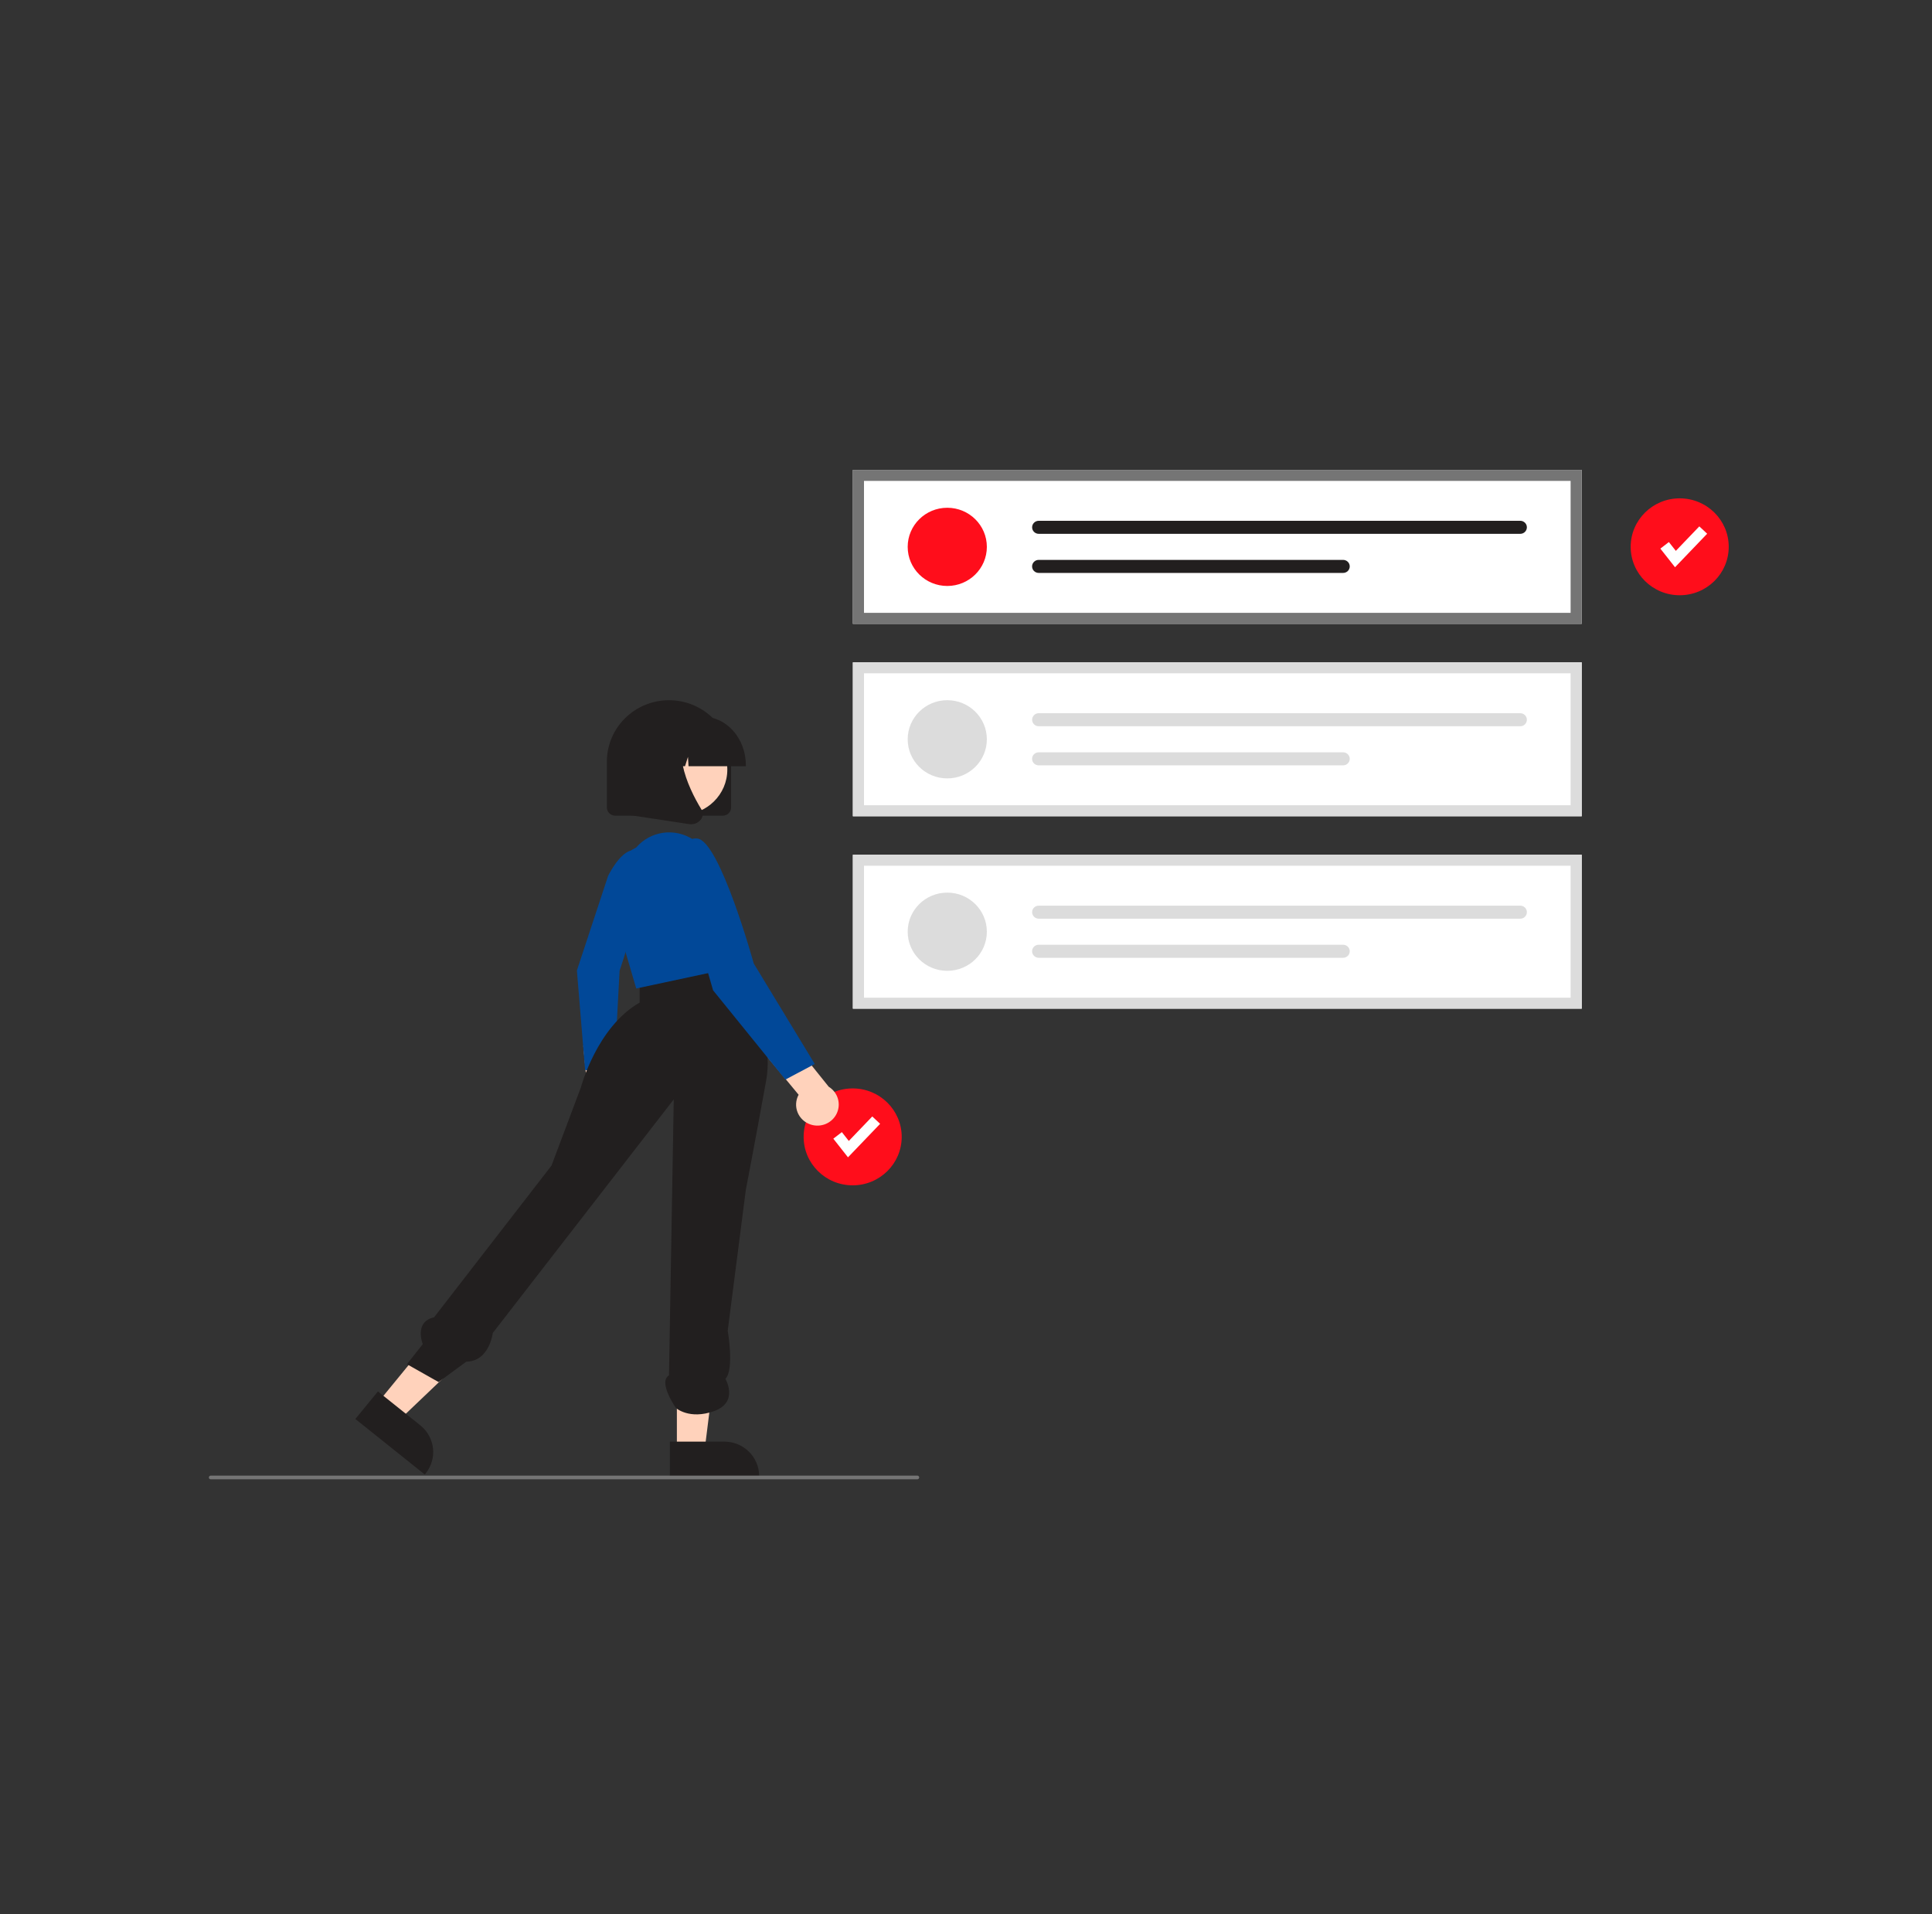 <svg width="111" height="110" viewBox="0 0 111 110" fill="none" xmlns="http://www.w3.org/2000/svg">
<rect x="0" y="0" width="111" height="110" fill="#333333" stroke="none"/>
<g clip-path="url(#clip0_490_172366)">
<path d="M48.989 68.109C50.545 68.109 51.806 66.863 51.806 65.325C51.806 63.788 50.545 62.541 48.989 62.541C47.433 62.541 46.172 63.788 46.172 65.325C46.172 66.863 47.433 68.109 48.989 68.109Z" fill="#FF0D1B"/>
<path d="M48.72 66.5L47.877 65.429L48.367 65.052L48.767 65.559L50.115 64.152L50.566 64.575L48.72 66.5Z" fill="white"/>
<path d="M90.876 35.846H49V27H90.876V35.846Z" fill="white"/>
<path d="M54.424 33.67C55.68 33.67 56.698 32.664 56.698 31.423C56.698 30.182 55.68 29.176 54.424 29.176C53.168 29.176 52.15 30.182 52.15 31.423C52.15 32.664 53.168 33.67 54.424 33.67Z" fill="#FF0D1B"/>
<path d="M59.678 29.925C59.577 29.925 59.481 29.964 59.41 30.035C59.339 30.105 59.299 30.2 59.299 30.299C59.299 30.399 59.339 30.494 59.41 30.564C59.481 30.634 59.577 30.674 59.678 30.674H87.346C87.446 30.674 87.542 30.634 87.613 30.564C87.684 30.494 87.724 30.398 87.724 30.299C87.724 30.2 87.684 30.105 87.613 30.035C87.542 29.965 87.446 29.925 87.346 29.925H59.678Z" fill="#221F1F"/>
<path d="M59.677 32.171C59.576 32.171 59.48 32.21 59.408 32.281C59.337 32.351 59.297 32.446 59.297 32.545C59.297 32.644 59.336 32.74 59.407 32.81C59.478 32.88 59.575 32.92 59.675 32.92H77.167C77.217 32.92 77.266 32.911 77.312 32.892C77.358 32.873 77.4 32.846 77.436 32.811C77.471 32.776 77.499 32.735 77.518 32.689C77.537 32.644 77.547 32.595 77.547 32.546C77.547 32.497 77.537 32.448 77.518 32.402C77.499 32.357 77.471 32.316 77.436 32.281C77.4 32.246 77.358 32.218 77.312 32.2C77.266 32.181 77.217 32.171 77.167 32.171H59.677Z" fill="#221F1F"/>
<path d="M90.876 35.846H49V27H90.876V35.846ZM49.639 35.214H90.237V27.632H49.639V35.214Z" fill="#757575"/>
<path d="M90.876 46.902H49V38.057H90.876V46.902Z" fill="white"/>
<path d="M54.424 44.727C55.68 44.727 56.698 43.721 56.698 42.48C56.698 41.239 55.68 40.233 54.424 40.233C53.168 40.233 52.15 41.239 52.15 42.48C52.15 43.721 53.168 44.727 54.424 44.727Z" fill="#DCDCDC"/>
<path d="M59.678 40.981C59.577 40.981 59.481 41.021 59.41 41.091C59.339 41.161 59.299 41.257 59.299 41.356C59.299 41.455 59.339 41.55 59.41 41.621C59.481 41.691 59.577 41.73 59.678 41.73H87.346C87.446 41.73 87.542 41.691 87.613 41.62C87.684 41.55 87.724 41.455 87.724 41.356C87.724 41.257 87.684 41.162 87.613 41.091C87.542 41.021 87.446 40.982 87.346 40.981H59.678Z" fill="#DCDCDC"/>
<path d="M59.677 43.228C59.576 43.228 59.48 43.268 59.408 43.338C59.337 43.408 59.297 43.503 59.297 43.602C59.297 43.702 59.336 43.797 59.407 43.867C59.478 43.938 59.575 43.977 59.675 43.977H77.167C77.217 43.978 77.266 43.968 77.312 43.949C77.358 43.93 77.4 43.903 77.436 43.868C77.471 43.833 77.499 43.792 77.518 43.746C77.537 43.701 77.547 43.652 77.547 43.603C77.547 43.554 77.537 43.505 77.518 43.46C77.499 43.414 77.471 43.373 77.436 43.338C77.4 43.303 77.358 43.276 77.312 43.257C77.266 43.238 77.217 43.228 77.167 43.228H59.677Z" fill="#DCDCDC"/>
<path d="M90.876 46.902H49V38.057H90.876V46.902ZM49.639 46.27H90.237V38.688H49.639V46.27Z" fill="#DCDCDC"/>
<path d="M90.876 57.959H49V49.114H90.876V57.959Z" fill="white"/>
<path d="M54.424 55.784C55.68 55.784 56.698 54.778 56.698 53.537C56.698 52.296 55.68 51.29 54.424 51.29C53.168 51.29 52.15 52.296 52.15 53.537C52.15 54.778 53.168 55.784 54.424 55.784Z" fill="#DCDCDC"/>
<path d="M59.678 52.039C59.577 52.039 59.481 52.078 59.41 52.149C59.339 52.219 59.299 52.314 59.299 52.414C59.299 52.513 59.339 52.608 59.41 52.678C59.481 52.749 59.577 52.788 59.678 52.788H87.346C87.446 52.788 87.542 52.748 87.613 52.678C87.684 52.608 87.724 52.513 87.724 52.414C87.724 52.314 87.684 52.219 87.613 52.149C87.542 52.079 87.446 52.039 87.346 52.039H59.678Z" fill="#DCDCDC"/>
<path d="M59.677 54.285C59.576 54.285 59.48 54.324 59.408 54.394C59.337 54.464 59.297 54.559 59.297 54.659C59.297 54.758 59.336 54.853 59.407 54.924C59.478 54.994 59.575 55.034 59.675 55.034H77.167C77.217 55.034 77.266 55.025 77.312 55.006C77.358 54.987 77.4 54.959 77.436 54.925C77.471 54.89 77.499 54.849 77.518 54.803C77.537 54.758 77.547 54.709 77.547 54.66C77.547 54.61 77.537 54.562 77.518 54.516C77.499 54.471 77.471 54.429 77.436 54.395C77.4 54.36 77.358 54.332 77.312 54.313C77.266 54.295 77.217 54.285 77.167 54.285H59.677Z" fill="#DCDCDC"/>
<path d="M90.876 57.959H49V49.114H90.876V57.959ZM49.639 57.328H90.237V49.746H49.639V57.328Z" fill="#DCDCDC"/>
<path d="M33.392 64.058C33.297 63.937 33.229 63.796 33.195 63.646C33.16 63.497 33.159 63.341 33.192 63.191C33.225 63.041 33.29 62.9 33.384 62.777C33.478 62.655 33.598 62.554 33.736 62.483L33.514 60.091L34.951 59.603L35.217 62.985C35.323 63.221 35.338 63.488 35.259 63.734C35.18 63.981 35.012 64.19 34.787 64.322C34.562 64.455 34.296 64.501 34.039 64.452C33.782 64.403 33.551 64.263 33.392 64.058Z" fill="#FFD2BB"/>
<path d="M34.936 50.333C34.936 50.333 35.923 48.287 36.8 49.007C37.676 49.727 35.598 55.776 35.598 55.776L35.282 61.649L33.616 61.485L33.145 55.763L34.936 50.333Z" fill="#014898"/>
<path d="M21.703 80.603L22.94 81.593L27.39 77.349L25.564 75.889L21.703 80.603Z" fill="#FFD2BB"/>
<path d="M21.713 79.952L24.149 81.9L24.149 81.9C24.561 82.23 24.823 82.707 24.878 83.227C24.934 83.748 24.778 84.269 24.445 84.676L24.404 84.725L20.416 81.535L21.713 79.952Z" fill="#221F1F"/>
<path d="M38.889 83.349H40.48L41.237 77.284L38.889 77.284L38.889 83.349Z" fill="#FFD2BB"/>
<path d="M38.484 82.836L41.618 82.836H41.618C42.148 82.836 42.656 83.044 43.03 83.414C43.404 83.784 43.615 84.286 43.615 84.809V84.874L38.484 84.874L38.484 82.836Z" fill="#221F1F"/>
<path d="M41.68 54.916C41.68 54.916 44.665 58.507 44.017 62.098C43.368 65.689 42.848 68.383 42.848 68.383L41.81 76.463C41.81 76.463 42.2 78.664 41.68 79.231C41.68 79.231 42.459 80.567 41.032 81.081C39.604 81.594 38.834 80.903 38.834 80.903C38.834 80.903 37.787 79.413 38.436 79.028L38.709 63.171L28.313 76.591C28.313 76.591 28.122 78.224 26.79 78.241L25.198 79.413L23.381 78.387L24.289 77.233C24.289 77.233 23.77 75.95 24.938 75.694L31.687 66.972L33.374 62.483C33.374 62.483 34.283 59.02 36.749 57.609V56.108L41.68 54.916Z" fill="#221F1F"/>
<path d="M36.554 48.695C36.947 48.236 37.497 47.936 38.099 47.852C38.702 47.768 39.314 47.906 39.821 48.239L39.928 48.31C41.08 49.6 41.855 51.175 42.168 52.867L42.654 55.493L36.554 56.799L35.124 51.925C34.942 51.306 34.986 50.644 35.247 50.054C35.509 49.464 35.971 48.983 36.554 48.695Z" fill="#014898"/>
<path d="M46.577 64.616C46.408 64.561 46.253 64.471 46.123 64.351C45.993 64.23 45.892 64.084 45.825 63.92C45.759 63.757 45.73 63.582 45.74 63.406C45.75 63.23 45.799 63.059 45.883 62.904L44.123 60.776L45.171 59.404L47.613 62.444C47.867 62.601 48.054 62.844 48.139 63.128C48.223 63.412 48.199 63.717 48.071 63.985C47.944 64.252 47.721 64.465 47.446 64.581C47.17 64.697 46.861 64.71 46.577 64.616Z" fill="#FFD2BB"/>
<path d="M39.152 50.619C39.152 50.619 38.763 48.054 40.061 48.182C41.359 48.31 43.306 55.364 43.306 55.364L46.81 61.136L45.123 62.034L40.969 56.904L39.152 50.619Z" fill="#014898"/>
<path d="M41.527 46.868H35.347C35.22 46.868 35.098 46.818 35.008 46.73C34.918 46.641 34.867 46.52 34.867 46.395V43.762C34.867 42.827 35.243 41.929 35.913 41.268C36.582 40.606 37.49 40.234 38.437 40.234C39.383 40.234 40.291 40.606 40.961 41.268C41.63 41.929 42.006 42.827 42.006 43.762V46.395C42.006 46.52 41.956 46.641 41.866 46.73C41.776 46.818 41.654 46.868 41.527 46.868Z" fill="#221F1F"/>
<path d="M39.17 46.807C40.615 46.807 41.787 45.65 41.787 44.221C41.787 42.793 40.615 41.635 39.17 41.635C37.724 41.635 36.553 42.793 36.553 44.221C36.553 45.65 37.724 46.807 39.17 46.807Z" fill="#FFD2BB"/>
<path d="M42.853 44.026H39.559L39.526 43.49L39.357 44.026H38.85L38.783 42.963L38.448 44.026H37.467V43.973C37.467 42.434 38.571 41.183 39.928 41.183H40.392C41.749 41.183 42.853 42.434 42.853 43.973V44.026Z" fill="#221F1F"/>
<path d="M39.695 47.36C39.654 47.36 39.614 47.357 39.575 47.351L35.654 46.755V42.719C35.654 42.307 35.82 41.912 36.115 41.62C36.41 41.329 36.81 41.165 37.227 41.165H39.97L39.863 41.273C38.376 42.768 39.496 45.193 40.296 46.506C40.355 46.6 40.381 46.711 40.372 46.821C40.362 46.931 40.317 47.036 40.243 47.119C40.175 47.196 40.091 47.258 39.996 47.3C39.901 47.341 39.798 47.362 39.695 47.36Z" fill="#221F1F"/>
<path d="M96.504 34.203C98.06 34.203 99.321 32.957 99.321 31.419C99.321 29.882 98.06 28.635 96.504 28.635C94.949 28.635 93.688 29.882 93.688 31.419C93.688 32.957 94.949 34.203 96.504 34.203Z" fill="#FF0D1B"/>
<path d="M96.236 32.594L95.393 31.523L95.883 31.146L96.282 31.653L97.631 30.246L98.082 30.668L96.236 32.594Z" fill="white"/>
<path d="M52.704 85H12.107C12.078 85 12.051 84.989 12.031 84.969C12.011 84.95 12 84.923 12 84.895C12 84.867 12.011 84.84 12.031 84.82C12.051 84.801 12.078 84.79 12.107 84.79H52.704C52.733 84.79 52.76 84.801 52.779 84.82C52.8 84.84 52.811 84.867 52.811 84.895C52.811 84.923 52.8 84.95 52.779 84.969C52.76 84.989 52.733 85 52.704 85Z" fill="#757575"/>
</g>
<defs>
<clipPath id="clip0_490_172366">
<rect width="88" height="59" fill="white" transform="translate(12 26)"/>
</clipPath>
</defs>
</svg>
